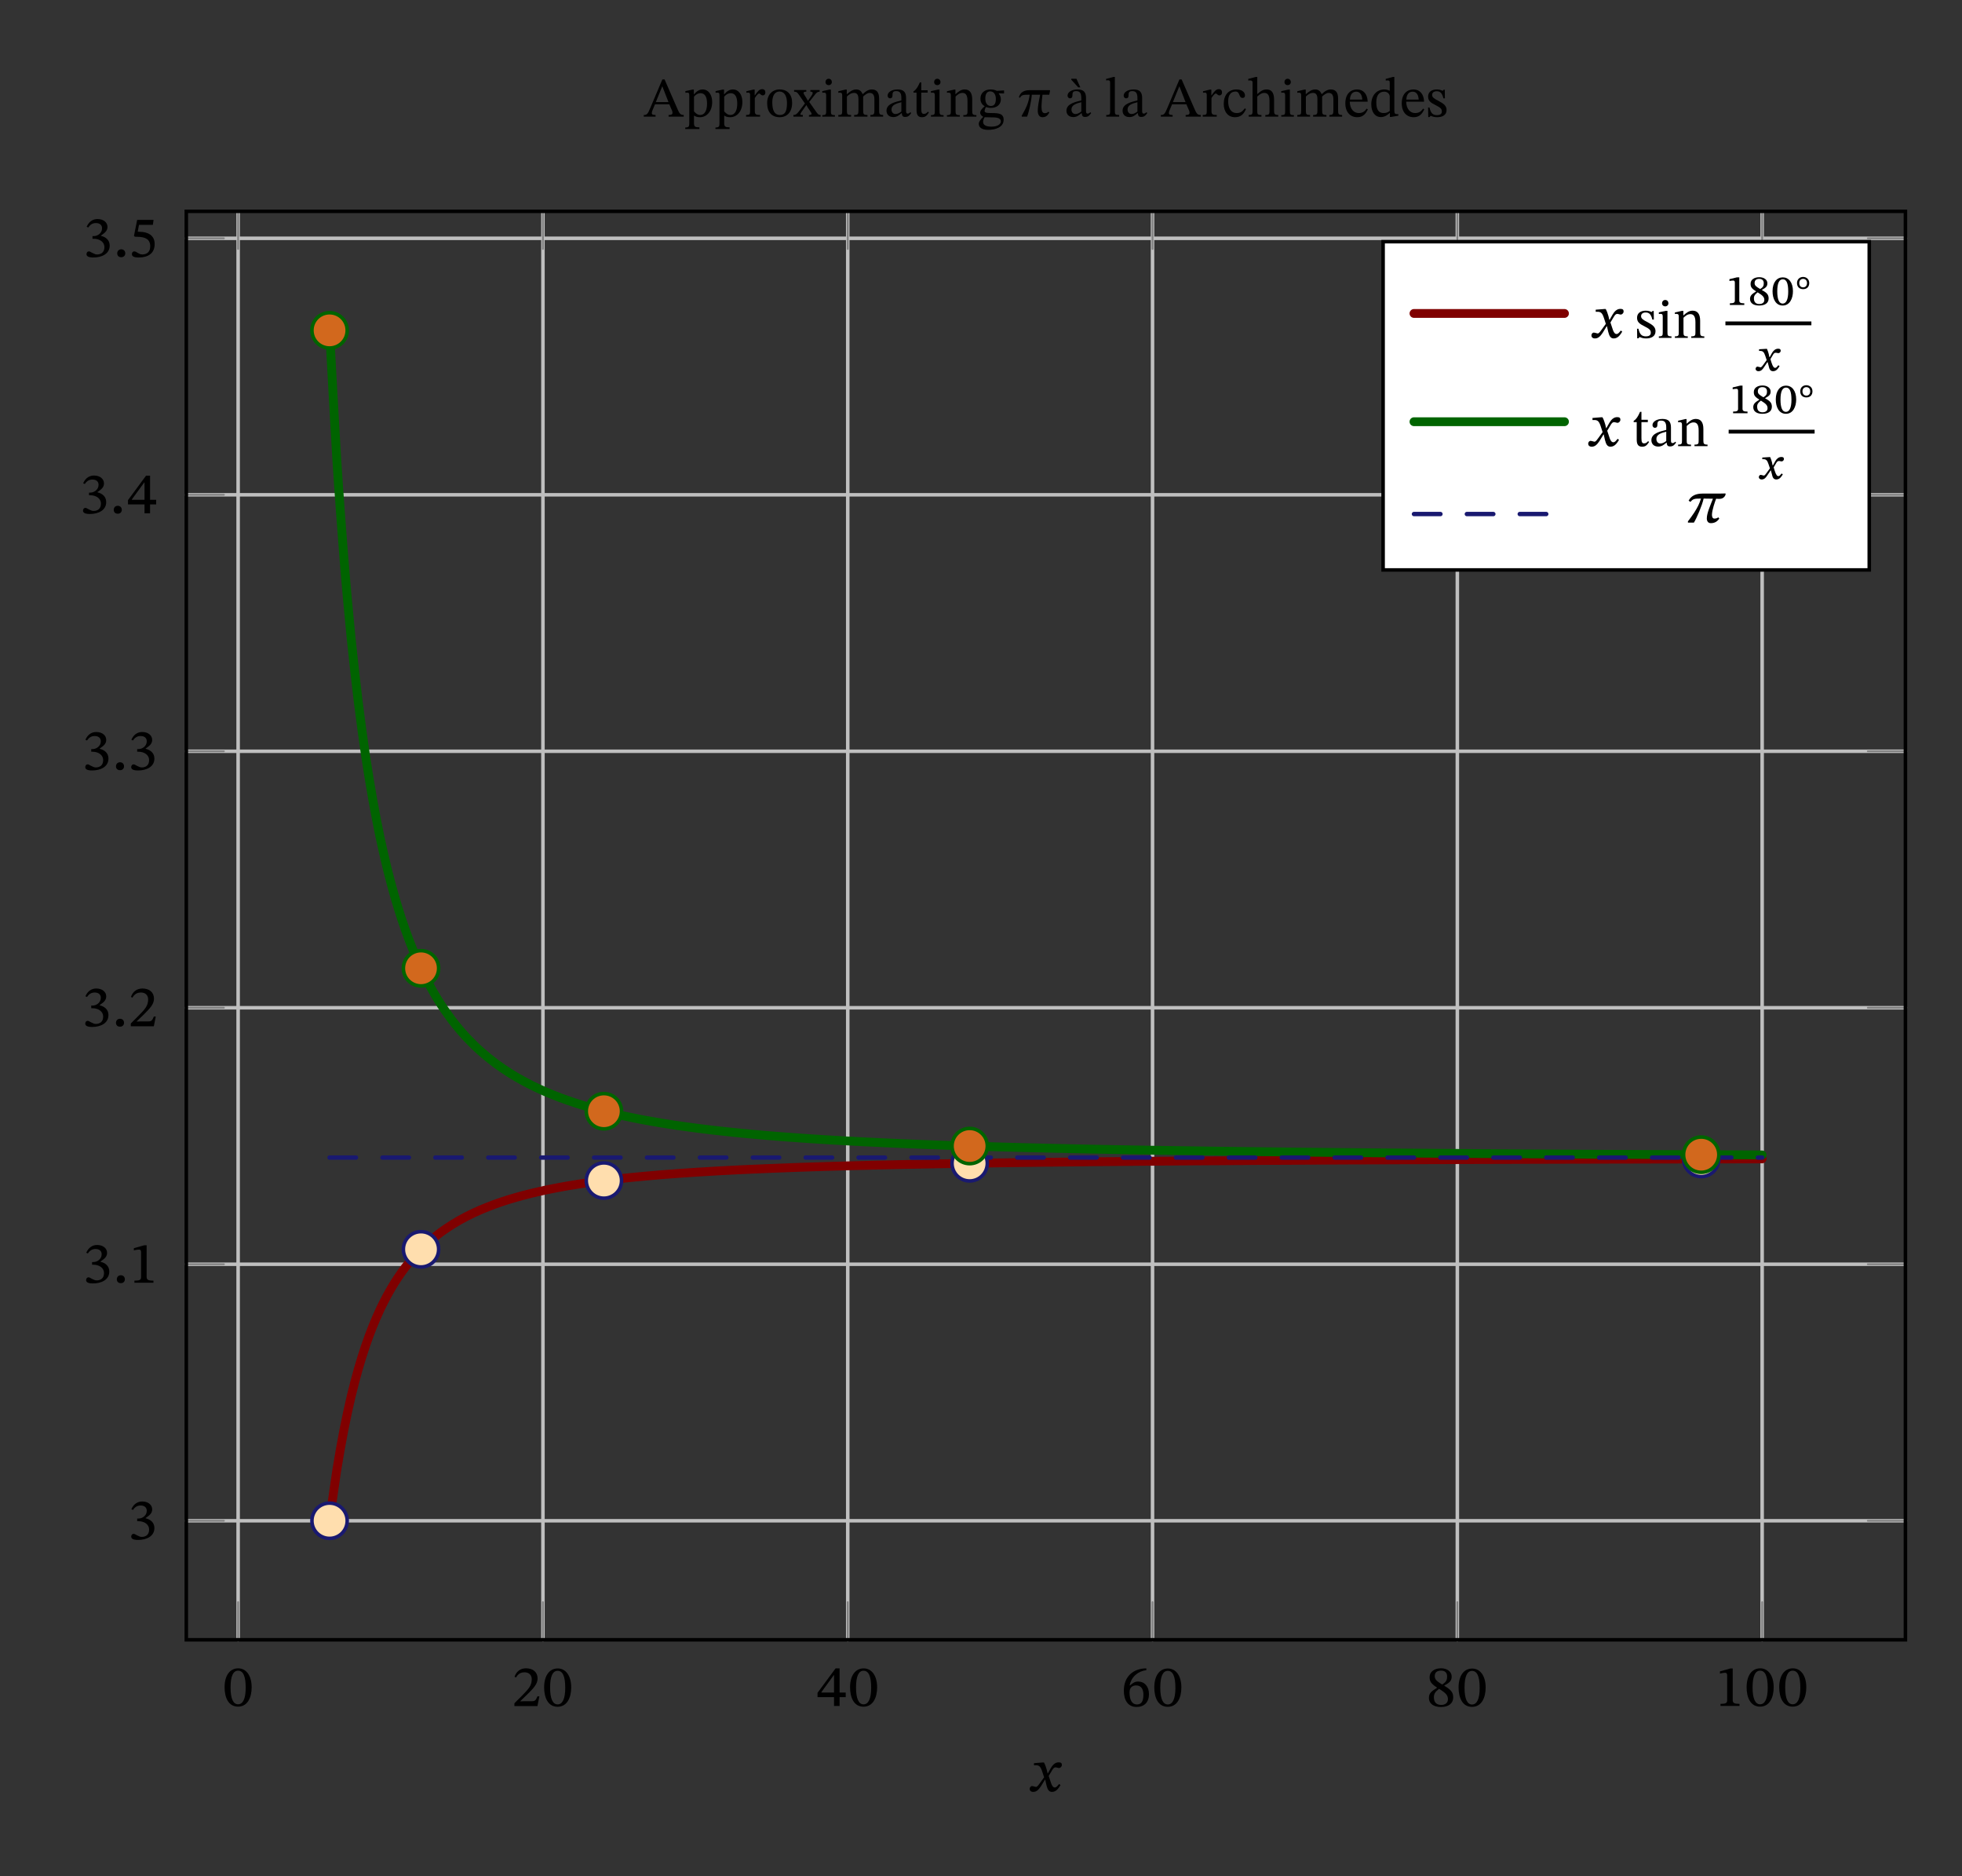 <?xml version="1.0" encoding="UTF-8"?>
<svg xmlns="http://www.w3.org/2000/svg" xmlns:xlink="http://www.w3.org/1999/xlink" width="220.831" height="211.155" viewBox="0 0 220.831 211.155">
<rect x="0" y="0" width="220.831" height="211.155" fill="#333333" stroke="none"/>
<defs>
<g>
<g id="glyph-0-0">
<path d="M 3.359 -2.094 C 3.359 -3.453 2.719 -4.234 1.844 -4.234 C 0.906 -4.234 0.312 -3.422 0.312 -2.109 C 0.312 -0.938 0.75 0.078 1.828 0.078 C 2.906 0.078 3.359 -0.969 3.359 -2.094 Z M 2.688 -2.047 C 2.688 -0.812 2.375 -0.188 1.828 -0.188 C 1.297 -0.188 0.984 -0.797 0.984 -2.078 C 0.984 -3.359 1.281 -3.969 1.828 -3.969 C 2.391 -3.969 2.688 -3.375 2.688 -2.047 Z M 2.688 -2.047 "/>
</g>
<g id="glyph-0-1">
<path d="M 3.094 -1.094 L 2.875 -1.094 C 2.703 -0.688 2.625 -0.547 2.266 -0.547 L 1.453 -0.547 L 0.953 -0.531 L 0.953 -0.562 L 1.75 -1.328 C 2.453 -2.031 2.891 -2.484 2.891 -3.109 C 2.891 -3.828 2.359 -4.25 1.594 -4.25 C 0.953 -4.25 0.5 -3.891 0.297 -3.297 L 0.469 -3.219 C 0.703 -3.625 0.984 -3.797 1.438 -3.797 C 1.938 -3.797 2.234 -3.469 2.234 -3.031 C 2.234 -2.312 1.891 -1.938 1.188 -1.219 L 0.281 -0.312 L 0.281 0 L 2.875 0 Z M 3.094 -1.094 "/>
</g>
<g id="glyph-0-2">
<path d="M 3.391 -1 L 3.391 -1.516 L 2.703 -1.516 L 2.703 -4.234 L 2.25 -4.234 L 0.219 -1.484 L 0.219 -1 L 2.078 -1 L 2.078 0 L 2.703 0 L 2.703 -1 Z M 2.078 -1.516 L 0.656 -1.516 L 0.656 -1.562 L 2.047 -3.469 L 2.078 -3.469 Z M 2.078 -1.516 "/>
</g>
<g id="glyph-0-3">
<path d="M 2.859 -4.25 C 1.406 -4.234 0.328 -3.359 0.328 -1.734 C 0.328 -0.672 0.781 0.094 1.766 0.094 C 2.625 0.094 3.156 -0.438 3.156 -1.344 C 3.156 -2.234 2.641 -2.766 1.938 -2.766 C 1.562 -2.766 1.312 -2.594 1.031 -2.328 L 0.984 -2.344 C 1.172 -3.312 1.938 -3.938 2.859 -4.047 Z M 2.531 -1.297 C 2.531 -0.484 2.266 -0.188 1.797 -0.188 C 1.234 -0.188 0.969 -0.719 0.969 -1.547 C 0.969 -2.125 1.312 -2.328 1.719 -2.328 C 2.266 -2.328 2.531 -1.922 2.531 -1.297 Z M 2.531 -1.297 "/>
</g>
<g id="glyph-0-4">
<path d="M 3.031 -1 C 3.031 -1.531 2.797 -1.844 2.031 -2.297 L 2.031 -2.328 C 2.641 -2.656 2.859 -2.859 2.859 -3.344 C 2.859 -3.875 2.344 -4.266 1.672 -4.266 C 0.938 -4.266 0.375 -3.891 0.375 -3.281 C 0.375 -2.812 0.516 -2.547 1.203 -2.094 L 1.203 -2.062 C 0.625 -1.703 0.297 -1.484 0.297 -0.938 C 0.297 -0.25 0.875 0.094 1.656 0.094 C 2.469 0.094 3.031 -0.281 3.031 -1 Z M 1.438 -1.953 C 2.234 -1.469 2.438 -1.203 2.438 -0.781 C 2.438 -0.344 2.094 -0.141 1.688 -0.141 C 1.188 -0.141 0.859 -0.391 0.859 -1 C 0.859 -1.438 1.047 -1.641 1.438 -1.953 Z M 2.344 -3.359 C 2.344 -2.938 2.234 -2.703 1.781 -2.438 C 1.188 -2.812 0.953 -3 0.953 -3.375 C 0.953 -3.797 1.203 -4 1.672 -4 C 2.078 -4 2.344 -3.797 2.344 -3.359 Z M 2.344 -3.359 "/>
</g>
<g id="glyph-0-5">
<path d="M 2.734 0 L 2.734 -0.234 C 2.156 -0.234 1.969 -0.328 1.969 -0.656 L 1.969 -4.219 L 1.703 -4.219 L 0.531 -3.891 L 0.531 -3.641 C 0.703 -3.688 0.969 -3.734 1.109 -3.734 C 1.281 -3.734 1.344 -3.641 1.344 -3.406 L 1.344 -0.656 C 1.344 -0.328 1.203 -0.234 0.594 -0.234 L 0.594 0 Z M 2.734 0 "/>
</g>
<g id="glyph-0-6">
<path d="M 0.531 -3.297 C 0.734 -3.625 1.016 -3.797 1.391 -3.797 C 1.797 -3.797 2.078 -3.594 2.078 -3.203 C 2.078 -2.672 1.594 -2.328 1.141 -2.328 L 1 -2.328 L 1 -2.031 L 1.141 -2.031 C 1.797 -2.031 2.344 -1.672 2.344 -1.094 C 2.344 -0.438 1.891 -0.266 1.531 -0.266 C 1.344 -0.266 1.281 -0.297 0.984 -0.438 C 0.75 -0.562 0.703 -0.609 0.609 -0.609 C 0.406 -0.609 0.328 -0.438 0.328 -0.297 C 0.328 -0.109 0.469 0.078 1.094 0.078 C 2.047 0.078 2.938 -0.328 2.938 -1.266 C 2.938 -1.891 2.484 -2.234 1.953 -2.359 L 1.953 -2.391 C 2.359 -2.672 2.688 -2.906 2.688 -3.359 C 2.688 -3.875 2.234 -4.25 1.562 -4.25 C 1.031 -4.25 0.594 -3.953 0.344 -3.375 Z M 0.531 -3.297 "/>
</g>
<g id="glyph-0-7">
<path d="M 1.375 -0.391 C 1.375 -0.625 1.219 -0.844 0.922 -0.844 C 0.641 -0.844 0.469 -0.641 0.469 -0.391 C 0.469 -0.141 0.625 0.047 0.922 0.047 C 1.219 0.047 1.375 -0.156 1.375 -0.391 Z M 1.375 -0.391 "/>
</g>
<g id="glyph-0-8">
<path d="M 2.625 -3.594 L 2.703 -4.156 L 0.859 -4.156 L 0.5 -2.359 L 0.594 -2.266 C 0.672 -2.25 0.719 -2.25 0.906 -2.25 C 1.797 -2.234 2.328 -1.969 2.328 -1.172 C 2.328 -0.516 1.906 -0.266 1.438 -0.266 C 1.031 -0.266 0.797 -0.609 0.531 -0.609 C 0.359 -0.609 0.266 -0.469 0.266 -0.297 C 0.266 -0.047 0.5 0.078 1.031 0.078 C 2.094 0.078 2.828 -0.391 2.828 -1.438 C 2.828 -2.484 1.969 -2.797 1.203 -2.812 L 0.922 -2.828 L 1.062 -3.594 Z M 2.625 -3.594 "/>
</g>
<g id="glyph-0-9">
<path d="M 2.234 -2.031 L 2.203 -2.031 L 2.109 -2.438 C 2.047 -2.672 1.922 -3.031 1.797 -3.25 L 1.641 -3.25 L 0.672 -3.172 L 0.672 -2.938 C 0.672 -2.938 0.75 -2.938 0.844 -2.938 C 1.266 -2.953 1.422 -2.781 1.609 -2.203 L 1.812 -1.578 L 1.312 -0.891 C 1.047 -0.5 0.938 -0.5 0.906 -0.5 C 0.812 -0.5 0.594 -0.594 0.453 -0.594 C 0.297 -0.594 0.188 -0.422 0.188 -0.281 C 0.188 -0.109 0.297 0.062 0.594 0.062 C 1 0.062 1.234 -0.25 1.469 -0.594 L 1.906 -1.312 L 1.938 -1.312 L 2.078 -0.688 C 2.203 -0.203 2.344 0.062 2.703 0.062 C 3.203 0.062 3.469 -0.406 3.656 -0.703 L 3.5 -0.828 C 3.297 -0.578 3.188 -0.438 3.016 -0.438 C 2.812 -0.438 2.672 -0.625 2.484 -1.266 L 2.328 -1.734 L 2.75 -2.438 C 2.859 -2.594 2.938 -2.703 3.125 -2.703 C 3.203 -2.703 3.391 -2.625 3.484 -2.625 C 3.656 -2.625 3.812 -2.797 3.812 -2.969 C 3.812 -3.156 3.734 -3.266 3.453 -3.266 C 3.031 -3.266 2.766 -2.953 2.562 -2.609 Z M 2.234 -2.031 "/>
</g>
<g id="glyph-0-10">
<path d="M 4.5 -3.281 C 4.109 -3.266 3.672 -3.266 3.266 -3.266 C 2.812 -3.266 2.375 -3.266 1.922 -3.266 C 1.203 -3.266 0.656 -3.062 0.344 -2.469 L 0.547 -2.328 C 0.844 -2.688 1.016 -2.703 1.734 -2.703 C 1.547 -2.094 1.359 -1.734 0.984 -1.141 C 0.656 -0.641 0.578 -0.562 0.266 -0.141 L 0.266 0 L 0.938 0 C 1.25 -0.5 1.875 -1.953 2.031 -2.703 C 2.375 -2.703 2.734 -2.688 3.078 -2.688 C 2.781 -1.906 2.391 -1.078 2.391 -0.469 C 2.391 -0.188 2.516 0.062 2.844 0.062 C 3.297 0.062 3.578 -0.141 3.797 -0.453 L 3.688 -0.594 C 3.562 -0.516 3.469 -0.453 3.234 -0.453 C 3.016 -0.453 2.969 -0.703 2.969 -0.875 C 2.969 -1.391 3.312 -2.359 3.438 -2.688 C 3.594 -2.672 3.719 -2.672 3.828 -2.672 C 4.328 -2.672 4.484 -3.078 4.5 -3.156 Z M 4.5 -3.281 "/>
</g>
<g id="glyph-1-0">
<path d="M 1.344 0 L 1.344 -0.188 C 1.047 -0.188 0.922 -0.234 0.922 -0.406 C 0.922 -0.516 0.953 -0.609 1 -0.719 L 1.281 -1.391 L 2.891 -1.391 L 3.141 -0.812 C 3.234 -0.625 3.25 -0.516 3.25 -0.422 C 3.25 -0.203 3 -0.188 2.812 -0.188 L 2.812 0 L 4.516 0 L 4.516 -0.188 C 4.172 -0.188 4.047 -0.328 3.859 -0.75 L 2.359 -4.188 L 2.109 -4.188 L 0.766 -1.016 C 0.469 -0.297 0.375 -0.188 0.016 -0.188 L 0.016 0 Z M 1.375 -1.641 L 2.094 -3.406 L 2.109 -3.406 L 2.797 -1.641 Z M 1.375 -1.641 "/>
</g>
<g id="glyph-1-1">
<path d="M 1.734 1.391 L 1.734 1.203 C 1.25 1.203 1.125 1.125 1.125 0.719 L 1.125 -0.109 L 1.156 -0.109 C 1.328 0.016 1.547 0.062 1.797 0.062 C 2.547 0.062 3.172 -0.578 3.172 -1.656 C 3.172 -2.484 2.734 -3.062 2.109 -3.062 C 1.734 -3.062 1.438 -2.875 1.125 -2.516 L 1.109 -2.516 L 1.109 -3.047 L 0.953 -3.047 L 0.156 -2.875 L 0.156 -2.688 C 0.156 -2.688 0.281 -2.703 0.359 -2.703 C 0.562 -2.703 0.594 -2.625 0.594 -2.375 L 0.594 0.75 C 0.594 1.109 0.531 1.219 0.141 1.219 L 0.141 1.391 Z M 1.828 -0.188 C 1.469 -0.188 1.25 -0.469 1.125 -0.594 L 1.125 -2.25 C 1.25 -2.406 1.516 -2.641 1.859 -2.641 C 2.328 -2.641 2.594 -2.266 2.594 -1.469 C 2.594 -0.594 2.266 -0.188 1.828 -0.188 Z M 1.828 -0.188 "/>
</g>
<g id="glyph-1-2">
<path d="M 1.766 0 L 1.766 -0.188 C 1.297 -0.188 1.172 -0.25 1.172 -0.641 L 1.172 -2.094 C 1.328 -2.344 1.531 -2.609 1.672 -2.609 C 1.75 -2.609 1.875 -2.391 2.078 -2.391 C 2.219 -2.391 2.359 -2.5 2.359 -2.734 C 2.359 -2.953 2.234 -3.094 2 -3.094 C 1.688 -3.094 1.5 -2.859 1.172 -2.391 L 1.156 -2.391 L 1.156 -3.047 L 1 -3.047 L 0.219 -2.859 L 0.219 -2.688 C 0.219 -2.688 0.297 -2.703 0.422 -2.703 C 0.641 -2.703 0.641 -2.578 0.641 -2.359 L 0.641 -0.609 C 0.641 -0.266 0.594 -0.188 0.188 -0.188 L 0.188 0 Z M 1.766 0 "/>
</g>
<g id="glyph-1-3">
<path d="M 1.625 0.062 C 2.453 0.062 3.031 -0.5 3.031 -1.562 C 3.031 -2.5 2.5 -3.062 1.625 -3.062 C 0.781 -3.062 0.219 -2.453 0.219 -1.531 C 0.219 -0.5 0.75 0.062 1.625 0.062 Z M 1.656 -0.188 C 1.109 -0.188 0.797 -0.609 0.797 -1.609 C 0.797 -2.422 1.125 -2.828 1.609 -2.828 C 2.172 -2.828 2.453 -2.297 2.453 -1.531 C 2.453 -0.5 2.172 -0.188 1.656 -0.188 Z M 1.656 -0.188 "/>
</g>
<g id="glyph-1-4">
<path d="M 3.047 0 L 3.047 -0.188 C 2.812 -0.188 2.719 -0.297 2.547 -0.547 L 1.766 -1.656 L 2.438 -2.516 C 2.578 -2.703 2.734 -2.812 2.938 -2.812 L 2.938 -3 L 1.891 -3 L 1.891 -2.812 C 2.094 -2.812 2.156 -2.766 2.156 -2.672 C 2.156 -2.562 2.094 -2.469 1.938 -2.234 L 1.625 -1.797 L 1.609 -1.797 L 1.453 -2.078 C 1.234 -2.438 1.125 -2.562 1.125 -2.672 C 1.125 -2.766 1.234 -2.812 1.438 -2.812 L 1.438 -3 L 0.062 -3 L 0.062 -2.812 C 0.328 -2.812 0.406 -2.75 0.625 -2.438 L 1.281 -1.484 L 0.531 -0.5 C 0.312 -0.25 0.203 -0.188 -0.016 -0.188 L -0.016 0 L 1.047 0 L 1.047 -0.188 C 0.828 -0.188 0.766 -0.203 0.766 -0.281 C 0.766 -0.328 0.844 -0.438 0.906 -0.547 L 1.438 -1.297 L 1.453 -1.297 L 1.578 -1.062 L 1.984 -0.453 C 2.016 -0.406 2.031 -0.359 2.031 -0.328 C 2.031 -0.219 1.953 -0.188 1.734 -0.188 L 1.734 0 Z M 3.047 0 "/>
</g>
<g id="glyph-1-5">
<path d="M 1.625 0 L 1.625 -0.172 C 1.203 -0.172 1.172 -0.266 1.172 -0.641 L 1.172 -3.047 L 1 -3.047 L 0.203 -2.875 L 0.203 -2.688 C 0.203 -2.688 0.281 -2.703 0.359 -2.703 C 0.547 -2.703 0.641 -2.672 0.641 -2.406 L 0.641 -0.641 C 0.641 -0.281 0.625 -0.172 0.203 -0.172 L 0.203 0 Z M 0.922 -3.547 C 1.141 -3.547 1.281 -3.703 1.281 -3.906 C 1.281 -4.094 1.141 -4.266 0.922 -4.266 C 0.703 -4.266 0.562 -4.094 0.562 -3.906 C 0.562 -3.703 0.703 -3.547 0.922 -3.547 Z M 0.922 -3.547 "/>
</g>
<g id="glyph-1-6">
<path d="M 3.484 0 L 3.484 -0.188 C 3.031 -0.188 3 -0.297 3 -0.734 L 3 -2.266 C 3.203 -2.453 3.469 -2.672 3.719 -2.672 C 4.016 -2.672 4.266 -2.531 4.266 -1.953 L 4.266 -0.734 C 4.266 -0.344 4.25 -0.188 3.812 -0.188 L 3.812 0 L 5.25 0 L 5.25 -0.188 C 4.812 -0.188 4.797 -0.328 4.797 -0.734 L 4.797 -2.031 C 4.797 -2.797 4.469 -3.062 3.969 -3.062 C 3.641 -3.062 3.312 -2.891 2.969 -2.547 L 2.938 -2.547 C 2.812 -2.844 2.594 -3.062 2.234 -3.062 C 1.812 -3.062 1.516 -2.828 1.172 -2.531 L 1.156 -2.531 L 1.156 -3.047 L 1 -3.047 L 0.203 -2.859 L 0.203 -2.688 C 0.203 -2.688 0.281 -2.703 0.375 -2.703 C 0.562 -2.703 0.641 -2.641 0.641 -2.406 L 0.641 -0.641 C 0.641 -0.266 0.594 -0.188 0.203 -0.188 L 0.203 0 L 1.641 0 L 1.641 -0.188 C 1.25 -0.188 1.172 -0.266 1.172 -0.609 L 1.172 -2.266 C 1.344 -2.438 1.625 -2.672 1.969 -2.672 C 2.25 -2.672 2.469 -2.531 2.469 -1.984 L 2.469 -0.734 C 2.469 -0.297 2.438 -0.188 1.984 -0.188 L 1.984 0 Z M 3.484 0 "/>
</g>
<g id="glyph-1-7">
<path d="M 1 0.047 C 1.406 0.047 1.625 -0.141 1.922 -0.391 L 1.953 -0.391 C 1.984 -0.109 2.047 0.031 2.328 0.031 C 2.656 0.031 2.797 -0.094 3.016 -0.406 L 2.922 -0.5 C 2.828 -0.406 2.734 -0.344 2.625 -0.344 C 2.484 -0.344 2.438 -0.406 2.438 -0.656 L 2.438 -2.094 C 2.438 -2.75 2.172 -3.062 1.484 -3.062 C 0.797 -3.062 0.359 -2.734 0.359 -2.375 C 0.359 -2.172 0.5 -2.062 0.625 -2.062 C 0.812 -2.062 0.906 -2.172 0.906 -2.359 C 0.906 -2.734 0.969 -2.875 1.328 -2.875 C 1.719 -2.875 1.906 -2.672 1.906 -2.109 L 1.906 -1.828 C 1.359 -1.672 0.234 -1.5 0.234 -0.672 C 0.234 -0.266 0.5 0.047 1 0.047 Z M 1.906 -0.578 C 1.688 -0.406 1.469 -0.297 1.25 -0.297 C 0.984 -0.297 0.797 -0.5 0.797 -0.812 C 0.797 -1.312 1.328 -1.484 1.906 -1.625 Z M 1.906 -0.578 "/>
</g>
<g id="glyph-1-8">
<path d="M 1.859 -0.562 C 1.703 -0.391 1.609 -0.312 1.406 -0.312 C 1.172 -0.312 1.109 -0.469 1.109 -0.906 L 1.109 -2.703 L 1.828 -2.703 L 1.828 -2.969 L 1.109 -2.969 L 1.109 -3.859 L 0.953 -3.859 C 0.719 -3.328 0.531 -3.031 0.234 -2.844 L 0.234 -2.703 L 0.578 -2.703 L 0.578 -0.734 C 0.578 -0.172 0.766 0.062 1.188 0.062 C 1.594 0.062 1.734 -0.125 1.969 -0.469 Z M 1.859 -0.562 "/>
</g>
<g id="glyph-1-9">
<path d="M 3.516 0 L 3.516 -0.172 C 3.094 -0.172 3.047 -0.281 3.047 -0.641 L 3.047 -1.938 C 3.047 -2.672 2.766 -3.062 2.203 -3.062 C 1.797 -3.062 1.516 -2.844 1.172 -2.531 L 1.156 -2.531 L 1.156 -3.047 L 1.016 -3.047 L 0.203 -2.859 L 0.203 -2.688 C 0.203 -2.688 0.266 -2.703 0.375 -2.703 C 0.547 -2.703 0.641 -2.641 0.641 -2.422 L 0.641 -0.641 C 0.641 -0.281 0.625 -0.172 0.203 -0.172 L 0.203 0 L 1.656 0 L 1.656 -0.172 C 1.203 -0.172 1.172 -0.281 1.172 -0.641 L 1.172 -2.266 C 1.359 -2.438 1.594 -2.672 1.938 -2.672 C 2.219 -2.672 2.516 -2.547 2.516 -1.781 L 2.516 -0.641 C 2.516 -0.281 2.5 -0.172 2.047 -0.172 L 2.047 0 Z M 3.516 0 "/>
</g>
<g id="glyph-1-10">
<path d="M 1.203 1.484 C 2 1.484 2.938 1.203 2.938 0.344 C 2.938 -0.375 2.328 -0.406 1.531 -0.406 C 0.953 -0.406 0.797 -0.469 0.797 -0.656 C 0.797 -0.766 0.891 -1 0.953 -1.078 C 1.125 -1.031 1.297 -0.984 1.5 -0.984 C 2.172 -0.984 2.625 -1.359 2.625 -1.953 C 2.625 -2.266 2.484 -2.469 2.391 -2.594 L 2.391 -2.625 L 2.984 -2.609 L 2.984 -2.953 L 2.172 -2.906 C 1.969 -3.016 1.734 -3.062 1.469 -3.062 C 0.797 -3.062 0.328 -2.672 0.328 -2.031 C 0.328 -1.625 0.5 -1.344 0.812 -1.172 C 0.516 -0.938 0.297 -0.672 0.297 -0.438 C 0.297 -0.25 0.469 -0.062 0.641 0.016 L 0.641 0.031 C 0.297 0.359 0.141 0.578 0.141 0.797 C 0.141 1.141 0.375 1.484 1.203 1.484 Z M 0.797 0.062 C 0.891 0.062 1.016 0.062 1.516 0.078 C 1.531 0.078 1.562 0.078 1.578 0.078 C 2 0.078 2.625 0.094 2.625 0.531 C 2.625 0.797 2.328 1.125 1.578 1.125 C 0.938 1.125 0.625 0.938 0.625 0.578 C 0.625 0.438 0.672 0.297 0.797 0.062 Z M 1.5 -1.203 C 1.094 -1.203 0.875 -1.516 0.875 -2.062 C 0.875 -2.594 1.094 -2.844 1.422 -2.844 C 1.828 -2.844 2.062 -2.5 2.062 -1.984 C 2.062 -1.391 1.828 -1.203 1.5 -1.203 Z M 1.5 -1.203 "/>
</g>
<g id="glyph-1-11">
<path d="M 2.766 0.062 C 3.156 0.062 3.359 -0.141 3.531 -0.469 L 3.438 -0.562 C 3.344 -0.469 3.25 -0.391 3.016 -0.391 C 2.75 -0.391 2.656 -0.656 2.656 -1.109 C 2.656 -1.562 2.734 -2.234 2.766 -2.469 L 3.531 -2.469 L 3.609 -2.875 L 3.609 -2.984 L 1.359 -2.984 C 0.703 -2.984 0.281 -2.766 0.109 -2.188 L 0.234 -2.125 C 0.438 -2.469 0.578 -2.469 1.328 -2.469 C 1.203 -1.578 0.969 -1.047 0.422 -0.094 L 0.438 0 L 1.031 0 C 1.219 -0.438 1.531 -1.812 1.562 -2.469 L 2.5 -2.469 C 2.391 -1.891 2.234 -1.188 2.234 -0.672 C 2.234 -0.266 2.391 0.062 2.766 0.062 Z M 2.766 0.062 "/>
</g>
<g id="glyph-1-12">
<path d="M 1 0.047 C 1.406 0.047 1.625 -0.141 1.922 -0.391 L 1.953 -0.391 C 1.984 -0.109 2.047 0.031 2.328 0.031 C 2.656 0.031 2.797 -0.094 3.016 -0.406 L 2.922 -0.5 C 2.828 -0.406 2.734 -0.344 2.625 -0.344 C 2.484 -0.344 2.438 -0.406 2.438 -0.656 L 2.438 -2.094 C 2.438 -2.75 2.172 -3.062 1.484 -3.062 C 0.797 -3.062 0.359 -2.734 0.359 -2.375 C 0.359 -2.172 0.5 -2.062 0.625 -2.062 C 0.812 -2.062 0.906 -2.172 0.906 -2.359 C 0.906 -2.734 0.969 -2.875 1.328 -2.875 C 1.719 -2.875 1.906 -2.672 1.906 -2.109 L 1.906 -1.828 C 1.359 -1.672 0.234 -1.5 0.234 -0.672 C 0.234 -0.266 0.5 0.047 1 0.047 Z M 1.906 -0.578 C 1.688 -0.406 1.469 -0.297 1.25 -0.297 C 0.984 -0.297 0.797 -0.5 0.797 -0.812 C 0.797 -1.312 1.328 -1.484 1.906 -1.625 Z M 1.797 -3.297 L 1.359 -4.266 L 0.781 -4.266 L 0.781 -4.156 L 1.562 -3.297 Z M 1.797 -3.297 "/>
</g>
<g id="glyph-1-13">
<path d="M 1.641 0 L 1.641 -0.188 C 1.188 -0.188 1.156 -0.266 1.156 -0.641 L 1.156 -4.469 L 1 -4.469 L 0.172 -4.25 L 0.172 -4.078 C 0.172 -4.078 0.266 -4.094 0.359 -4.094 C 0.531 -4.094 0.625 -4.078 0.625 -3.812 L 0.625 -0.641 C 0.625 -0.281 0.609 -0.188 0.188 -0.188 L 0.188 0 Z M 1.641 0 "/>
</g>
<g id="glyph-1-14">
<path d="M 2.578 -0.938 C 2.297 -0.562 2.078 -0.406 1.672 -0.406 C 1.016 -0.406 0.703 -0.953 0.703 -1.734 C 0.703 -2.453 1.016 -2.828 1.531 -2.828 C 2.078 -2.828 1.859 -2.109 2.328 -2.109 C 2.516 -2.109 2.594 -2.219 2.594 -2.391 C 2.594 -2.766 2.234 -3.062 1.641 -3.062 C 0.734 -3.062 0.203 -2.422 0.203 -1.438 C 0.203 -0.547 0.688 0.062 1.469 0.062 C 2.156 0.062 2.469 -0.328 2.703 -0.844 Z M 2.578 -0.938 "/>
</g>
<g id="glyph-1-15">
<path d="M 3.516 0 L 3.516 -0.188 C 3.125 -0.188 3.047 -0.297 3.047 -0.641 L 3.047 -1.891 C 3.047 -2.422 2.938 -3.062 2.203 -3.062 C 1.859 -3.062 1.578 -2.922 1.172 -2.547 L 1.156 -2.547 L 1.156 -4.469 L 0.984 -4.469 L 0.141 -4.25 L 0.141 -4.062 C 0.141 -4.062 0.219 -4.078 0.328 -4.078 C 0.5 -4.078 0.625 -4.047 0.625 -3.828 L 0.625 -0.594 C 0.625 -0.234 0.516 -0.188 0.188 -0.188 L 0.188 0 L 1.625 0 L 1.625 -0.188 C 1.188 -0.188 1.156 -0.281 1.156 -0.609 L 1.156 -2.266 C 1.469 -2.562 1.703 -2.672 1.938 -2.672 C 2.453 -2.672 2.531 -2.234 2.531 -1.703 L 2.531 -0.609 C 2.531 -0.312 2.5 -0.188 2.062 -0.188 L 2.062 0 Z M 3.516 0 "/>
</g>
<g id="glyph-1-16">
<path d="M 1.562 0.062 C 2.219 0.062 2.516 -0.328 2.75 -0.812 L 2.625 -0.906 C 2.422 -0.641 2.234 -0.406 1.719 -0.406 C 1.203 -0.406 0.734 -0.828 0.719 -1.688 L 2.734 -1.688 C 2.703 -2.562 2.234 -3.062 1.547 -3.062 C 0.812 -3.062 0.219 -2.562 0.219 -1.5 C 0.219 -0.484 0.797 0.062 1.562 0.062 Z M 0.734 -1.922 C 0.766 -2.5 1.016 -2.812 1.453 -2.812 C 1.906 -2.812 2.109 -2.391 2.125 -1.922 Z M 0.734 -1.922 "/>
</g>
<g id="glyph-1-17">
<path d="M 1.297 0.047 C 1.703 0.047 2.031 -0.188 2.266 -0.406 L 2.297 -0.406 L 2.297 0.031 L 2.438 0.031 L 3.25 -0.109 L 3.25 -0.281 L 3.125 -0.281 C 2.891 -0.281 2.797 -0.344 2.797 -0.672 L 2.797 -4.469 L 2.625 -4.469 L 1.828 -4.25 L 1.828 -4.062 C 1.828 -4.062 1.938 -4.078 2 -4.078 C 2.25 -4.078 2.281 -4.031 2.281 -3.75 L 2.281 -2.922 L 2.25 -2.922 C 2.062 -3.016 1.859 -3.062 1.672 -3.062 C 0.859 -3.062 0.203 -2.438 0.203 -1.391 C 0.203 -0.578 0.578 0.047 1.297 0.047 Z M 1.594 -0.406 C 1.047 -0.406 0.766 -0.766 0.766 -1.625 C 0.766 -2.438 1.125 -2.812 1.656 -2.812 C 2.047 -2.812 2.234 -2.562 2.281 -2.312 L 2.281 -0.641 C 2.062 -0.484 1.891 -0.406 1.594 -0.406 Z M 1.594 -0.406 "/>
</g>
<g id="glyph-1-18">
<path d="M 0.266 0.047 L 0.406 0.047 L 0.531 -0.094 L 0.547 -0.094 C 0.703 -0.031 0.906 0.062 1.266 0.062 C 1.828 0.062 2.328 -0.156 2.328 -0.75 C 2.328 -1.219 2.016 -1.453 1.438 -1.766 C 0.906 -2.031 0.703 -2.188 0.703 -2.438 C 0.703 -2.719 0.922 -2.859 1.219 -2.859 C 1.594 -2.859 1.828 -2.672 1.969 -2.062 L 2.141 -2.062 L 2.125 -3.031 L 2 -3.031 L 1.891 -2.906 C 1.734 -2.984 1.531 -3.062 1.219 -3.062 C 0.672 -3.062 0.25 -2.797 0.25 -2.266 C 0.25 -1.797 0.516 -1.578 1.094 -1.297 C 1.672 -1 1.797 -0.875 1.797 -0.578 C 1.797 -0.281 1.562 -0.172 1.25 -0.172 C 0.781 -0.172 0.547 -0.391 0.406 -1.031 L 0.25 -1.031 Z M 0.266 0.047 "/>
</g>
<g id="glyph-2-0">
<path d="M 0.266 0.047 L 0.406 0.047 L 0.531 -0.094 L 0.547 -0.094 C 0.703 -0.031 0.906 0.062 1.266 0.062 C 1.828 0.062 2.328 -0.156 2.328 -0.75 C 2.328 -1.219 2.016 -1.453 1.438 -1.766 C 0.906 -2.031 0.703 -2.188 0.703 -2.438 C 0.703 -2.719 0.922 -2.859 1.219 -2.859 C 1.594 -2.859 1.828 -2.672 1.969 -2.062 L 2.141 -2.062 L 2.125 -3.031 L 2 -3.031 L 1.891 -2.906 C 1.734 -2.984 1.531 -3.062 1.219 -3.062 C 0.672 -3.062 0.25 -2.797 0.25 -2.266 C 0.25 -1.797 0.516 -1.578 1.094 -1.297 C 1.672 -1 1.797 -0.875 1.797 -0.578 C 1.797 -0.281 1.562 -0.172 1.25 -0.172 C 0.781 -0.172 0.547 -0.391 0.406 -1.031 L 0.25 -1.031 Z M 0.266 0.047 "/>
</g>
<g id="glyph-2-1">
<path d="M 1.625 0 L 1.625 -0.172 C 1.203 -0.172 1.172 -0.266 1.172 -0.641 L 1.172 -3.047 L 1 -3.047 L 0.203 -2.875 L 0.203 -2.688 C 0.203 -2.688 0.281 -2.703 0.359 -2.703 C 0.547 -2.703 0.641 -2.672 0.641 -2.406 L 0.641 -0.641 C 0.641 -0.281 0.625 -0.172 0.203 -0.172 L 0.203 0 Z M 0.922 -3.547 C 1.141 -3.547 1.281 -3.703 1.281 -3.906 C 1.281 -4.094 1.141 -4.266 0.922 -4.266 C 0.703 -4.266 0.562 -4.094 0.562 -3.906 C 0.562 -3.703 0.703 -3.547 0.922 -3.547 Z M 0.922 -3.547 "/>
</g>
<g id="glyph-2-2">
<path d="M 3.516 0 L 3.516 -0.172 C 3.094 -0.172 3.047 -0.281 3.047 -0.641 L 3.047 -1.938 C 3.047 -2.672 2.766 -3.062 2.203 -3.062 C 1.797 -3.062 1.516 -2.844 1.172 -2.531 L 1.156 -2.531 L 1.156 -3.047 L 1.016 -3.047 L 0.203 -2.859 L 0.203 -2.688 C 0.203 -2.688 0.266 -2.703 0.375 -2.703 C 0.547 -2.703 0.641 -2.641 0.641 -2.422 L 0.641 -0.641 C 0.641 -0.281 0.625 -0.172 0.203 -0.172 L 0.203 0 L 1.656 0 L 1.656 -0.172 C 1.203 -0.172 1.172 -0.281 1.172 -0.641 L 1.172 -2.266 C 1.359 -2.438 1.594 -2.672 1.938 -2.672 C 2.219 -2.672 2.516 -2.547 2.516 -1.781 L 2.516 -0.641 C 2.516 -0.281 2.5 -0.172 2.047 -0.172 L 2.047 0 Z M 3.516 0 "/>
</g>
<g id="glyph-2-3">
<path d="M 1.859 -0.562 C 1.703 -0.391 1.609 -0.312 1.406 -0.312 C 1.172 -0.312 1.109 -0.469 1.109 -0.906 L 1.109 -2.703 L 1.828 -2.703 L 1.828 -2.969 L 1.109 -2.969 L 1.109 -3.859 L 0.953 -3.859 C 0.719 -3.328 0.531 -3.031 0.234 -2.844 L 0.234 -2.703 L 0.578 -2.703 L 0.578 -0.734 C 0.578 -0.172 0.766 0.062 1.188 0.062 C 1.594 0.062 1.734 -0.125 1.969 -0.469 Z M 1.859 -0.562 "/>
</g>
<g id="glyph-2-4">
<path d="M 1 0.047 C 1.406 0.047 1.625 -0.141 1.922 -0.391 L 1.953 -0.391 C 1.984 -0.109 2.047 0.031 2.328 0.031 C 2.656 0.031 2.797 -0.094 3.016 -0.406 L 2.922 -0.5 C 2.828 -0.406 2.734 -0.344 2.625 -0.344 C 2.484 -0.344 2.438 -0.406 2.438 -0.656 L 2.438 -2.094 C 2.438 -2.75 2.172 -3.062 1.484 -3.062 C 0.797 -3.062 0.359 -2.734 0.359 -2.375 C 0.359 -2.172 0.5 -2.062 0.625 -2.062 C 0.812 -2.062 0.906 -2.172 0.906 -2.359 C 0.906 -2.734 0.969 -2.875 1.328 -2.875 C 1.719 -2.875 1.906 -2.672 1.906 -2.109 L 1.906 -1.828 C 1.359 -1.672 0.234 -1.5 0.234 -0.672 C 0.234 -0.266 0.5 0.047 1 0.047 Z M 1.906 -0.578 C 1.688 -0.406 1.469 -0.297 1.25 -0.297 C 0.984 -0.297 0.797 -0.5 0.797 -0.812 C 0.797 -1.312 1.328 -1.484 1.906 -1.625 Z M 1.906 -0.578 "/>
</g>
<g id="glyph-3-0">
<path d="M 2.125 0 L 2.125 -0.188 C 1.703 -0.188 1.562 -0.266 1.562 -0.5 L 1.562 -3.109 L 1.297 -3.109 L 0.453 -2.906 L 0.453 -2.703 C 0.547 -2.719 0.781 -2.75 0.875 -2.75 C 1.016 -2.75 1.062 -2.672 1.062 -2.5 L 1.062 -0.5 C 1.062 -0.266 0.938 -0.188 0.5 -0.188 L 0.5 0 Z M 2.125 0 "/>
</g>
<g id="glyph-3-1">
<path d="M 2.328 -0.734 C 2.328 -1.156 2.141 -1.375 1.578 -1.672 L 1.578 -1.703 C 2.031 -1.953 2.188 -2.094 2.188 -2.453 C 2.188 -2.844 1.797 -3.125 1.281 -3.125 C 0.719 -3.125 0.297 -2.859 0.297 -2.391 C 0.297 -2.047 0.391 -1.859 0.906 -1.547 L 0.906 -1.516 C 0.516 -1.266 0.234 -1.094 0.234 -0.688 C 0.234 -0.172 0.672 0.062 1.266 0.062 C 1.875 0.062 2.328 -0.188 2.328 -0.734 Z M 1.094 -1.422 C 1.688 -1.062 1.844 -0.875 1.844 -0.562 C 1.844 -0.266 1.609 -0.109 1.281 -0.109 C 0.922 -0.109 0.672 -0.281 0.672 -0.75 C 0.672 -1.047 0.812 -1.203 1.094 -1.422 Z M 1.781 -2.453 C 1.781 -2.172 1.719 -2 1.375 -1.797 C 0.906 -2.078 0.75 -2.188 0.75 -2.469 C 0.75 -2.766 0.922 -2.938 1.266 -2.938 C 1.578 -2.938 1.781 -2.781 1.781 -2.453 Z M 1.781 -2.453 "/>
</g>
<g id="glyph-3-2">
<path d="M 2.516 -1.547 C 2.516 -2.562 2.016 -3.109 1.375 -3.109 C 0.719 -3.109 0.219 -2.562 0.219 -1.547 C 0.219 -0.672 0.594 0.062 1.359 0.062 C 2.156 0.062 2.516 -0.734 2.516 -1.547 Z M 1.984 -1.516 C 1.984 -0.609 1.75 -0.156 1.359 -0.156 C 0.969 -0.156 0.75 -0.594 0.75 -1.531 C 0.75 -2.469 0.969 -2.891 1.375 -2.891 C 1.781 -2.891 1.984 -2.469 1.984 -1.516 Z M 1.984 -1.516 "/>
</g>
<g id="glyph-3-3">
<path d="M 1.609 -2.469 C 1.609 -2.891 1.297 -3.156 0.922 -3.156 C 0.531 -3.156 0.234 -2.891 0.234 -2.469 C 0.234 -2.031 0.516 -1.781 0.922 -1.781 C 1.328 -1.781 1.609 -2.031 1.609 -2.469 Z M 1.359 -2.469 C 1.359 -2.156 1.172 -1.984 0.922 -1.984 C 0.672 -1.984 0.484 -2.156 0.484 -2.469 C 0.484 -2.766 0.672 -2.938 0.922 -2.938 C 1.172 -2.938 1.359 -2.766 1.359 -2.469 Z M 1.359 -2.469 "/>
</g>
<g id="glyph-3-4">
<path d="M 1.672 -1.547 L 1.625 -1.547 L 1.562 -1.875 C 1.547 -1.969 1.438 -2.281 1.359 -2.469 L 1.234 -2.469 L 0.469 -2.422 L 0.469 -2.234 L 0.562 -2.234 C 0.891 -2.25 1.031 -2.109 1.172 -1.672 L 1.328 -1.203 L 0.953 -0.688 C 0.75 -0.391 0.672 -0.391 0.641 -0.391 C 0.625 -0.391 0.625 -0.391 0.625 -0.391 C 0.578 -0.391 0.375 -0.469 0.281 -0.469 C 0.172 -0.469 0.078 -0.328 0.078 -0.219 C 0.078 -0.094 0.172 0.047 0.406 0.047 C 0.719 0.047 0.891 -0.188 1.062 -0.453 L 1.406 -0.969 L 1.438 -0.969 L 1.547 -0.562 C 1.625 -0.156 1.75 0.047 2.047 0.047 C 2.453 0.047 2.641 -0.312 2.781 -0.531 L 2.641 -0.625 C 2.484 -0.438 2.406 -0.328 2.281 -0.328 C 2.141 -0.328 2.016 -0.453 1.859 -0.953 L 1.75 -1.312 L 2.062 -1.844 C 2.141 -1.969 2.219 -2.031 2.359 -2.031 C 2.422 -2.031 2.594 -1.984 2.641 -1.984 C 2.781 -1.984 2.906 -2.125 2.906 -2.25 C 2.906 -2.406 2.828 -2.484 2.625 -2.484 C 2.297 -2.484 2.078 -2.266 1.922 -2 Z M 1.672 -1.547 "/>
</g>
</g>
<clipPath id="clip-0">
<path clip-rule="nonzero" d="M 23 116 L 213 116 L 213 184.531 L 23 184.531 Z M 23 116 "/>
</clipPath>
<clipPath id="clip-1">
<path clip-rule="nonzero" d="M 23 23.781 L 213 23.781 L 213 145 L 23 145 Z M 23 23.781 "/>
</clipPath>
</defs>
<path fill="none" stroke-width="0.399" stroke-linecap="round" stroke-linejoin="miter" stroke="rgb(75%, 75%, 75%)" stroke-opacity="1" stroke-miterlimit="10" d="M -10.334 -13.45 L -10.334 147.944 M 24.112 -13.45 L 24.112 147.944 M 58.557 -13.45 L 58.557 147.944 M 92.999 -13.45 L 92.999 147.944 M 127.445 -13.45 L 127.445 147.944 M 161.891 -13.45 L 161.891 147.944 " transform="matrix(0.996, 0, 0, -0.996, 37.094, 171.135)"/>
<path fill="none" stroke-width="0.399" stroke-linecap="round" stroke-linejoin="miter" stroke="rgb(75%, 75%, 75%)" stroke-opacity="1" stroke-miterlimit="10" d="M -16.19 -0.002 L 178.081 -0.002 M -16.19 28.981 L 178.081 28.981 M -16.19 57.96 L 178.081 57.96 M -16.19 86.939 L 178.081 86.939 M -16.19 115.917 L 178.081 115.917 M -16.19 144.896 L 178.081 144.896 " transform="matrix(0.996, 0, 0, -0.996, 37.094, 171.135)"/>
<path fill="none" stroke-width="0.199" stroke-linecap="round" stroke-linejoin="miter" stroke="rgb(50%, 50%, 50%)" stroke-opacity="1" stroke-miterlimit="10" d="M -10.334 -13.45 L -10.334 -9.198 M 24.112 -13.45 L 24.112 -9.198 M 58.557 -13.45 L 58.557 -9.198 M 92.999 -13.45 L 92.999 -9.198 M 127.445 -13.45 L 127.445 -9.198 M 161.891 -13.45 L 161.891 -9.198 M -10.334 147.944 L -10.334 143.692 M 24.112 147.944 L 24.112 143.692 M 58.557 147.944 L 58.557 143.692 M 92.999 147.944 L 92.999 143.692 M 127.445 147.944 L 127.445 143.692 M 161.891 147.944 L 161.891 143.692 " transform="matrix(0.996, 0, 0, -0.996, 37.094, 171.135)"/>
<path fill="none" stroke-width="0.199" stroke-linecap="round" stroke-linejoin="miter" stroke="rgb(50%, 50%, 50%)" stroke-opacity="1" stroke-miterlimit="10" d="M -16.19 -0.002 L -11.938 -0.002 M -16.19 28.981 L -11.938 28.981 M -16.19 57.96 L -11.938 57.96 M -16.19 86.939 L -11.938 86.939 M -16.19 115.917 L -11.938 115.917 M -16.19 144.896 L -11.938 144.896 M 178.081 -0.002 L 173.829 -0.002 M 178.081 28.981 L 173.829 28.981 M 178.081 57.96 L 173.829 57.96 M 178.081 86.939 L 173.829 86.939 M 178.081 115.917 L 173.829 115.917 M 178.081 144.896 L 173.829 144.896 " transform="matrix(0.996, 0, 0, -0.996, 37.094, 171.135)"/>
<path fill="none" stroke-width="0.399" stroke-linecap="round" stroke-linejoin="miter" stroke="rgb(0%, 0%, 0%)" stroke-opacity="1" stroke-miterlimit="10" d="M -16.19 -13.45 L -16.19 147.944 L 178.081 147.944 L 178.081 -13.45 Z M -16.19 -13.45 " transform="matrix(0.996, 0, 0, -0.996, 37.094, 171.135)"/>
<g fill="rgb(0%, 0%, 0%)" fill-opacity="1">
<use xlink:href="#glyph-0-0" x="24.966" y="191.978"/>
</g>
<g fill="rgb(0%, 0%, 0%)" fill-opacity="1">
<use xlink:href="#glyph-0-1" x="57.616" y="191.991"/>
<use xlink:href="#glyph-0-0" x="60.932" y="191.991"/>
</g>
<g fill="rgb(0%, 0%, 0%)" fill-opacity="1">
<use xlink:href="#glyph-0-2" x="91.796" y="191.984"/>
<use xlink:href="#glyph-0-0" x="95.366" y="191.984"/>
</g>
<g fill="rgb(0%, 0%, 0%)" fill-opacity="1">
<use xlink:href="#glyph-0-3" x="126.165" y="191.997"/>
<use xlink:href="#glyph-0-0" x="129.609" y="191.997"/>
</g>
<g fill="rgb(0%, 0%, 0%)" fill-opacity="1">
<use xlink:href="#glyph-0-4" x="160.533" y="192.004"/>
<use xlink:href="#glyph-0-0" x="163.856" y="192.004"/>
</g>
<g fill="rgb(0%, 0%, 0%)" fill-opacity="1">
<use xlink:href="#glyph-0-5" x="193.055" y="191.978"/>
<use xlink:href="#glyph-0-0" x="196.276" y="191.978"/>
<use xlink:href="#glyph-0-0" x="199.947" y="191.978"/>
</g>
<g fill="rgb(0%, 0%, 0%)" fill-opacity="1">
<use xlink:href="#glyph-0-6" x="14.441" y="173.218"/>
</g>
<g fill="rgb(0%, 0%, 0%)" fill-opacity="1">
<use xlink:href="#glyph-0-6" x="9.364" y="144.353"/>
<use xlink:href="#glyph-0-7" x="12.68" y="144.353"/>
<use xlink:href="#glyph-0-5" x="14.535" y="144.353"/>
</g>
<g fill="rgb(0%, 0%, 0%)" fill-opacity="1">
<use xlink:href="#glyph-0-6" x="9.269" y="115.49"/>
<use xlink:href="#glyph-0-7" x="12.586" y="115.49"/>
<use xlink:href="#glyph-0-1" x="14.44" y="115.49"/>
</g>
<g fill="rgb(0%, 0%, 0%)" fill-opacity="1">
<use xlink:href="#glyph-0-6" x="9.269" y="86.626"/>
<use xlink:href="#glyph-0-7" x="12.586" y="86.626"/>
<use xlink:href="#glyph-0-6" x="14.44" y="86.626"/>
</g>
<g fill="rgb(0%, 0%, 0%)" fill-opacity="1">
<use xlink:href="#glyph-0-6" x="9.016" y="57.763"/>
<use xlink:href="#glyph-0-7" x="12.333" y="57.763"/>
<use xlink:href="#glyph-0-2" x="14.187" y="57.763"/>
</g>
<g fill="rgb(0%, 0%, 0%)" fill-opacity="1">
<use xlink:href="#glyph-0-6" x="9.409" y="28.899"/>
<use xlink:href="#glyph-0-7" x="12.725" y="28.899"/>
<use xlink:href="#glyph-0-8" x="14.58" y="28.899"/>
</g>
<g clip-path="url(#clip-0)">
<path fill="none" stroke-width="0.996" stroke-linecap="round" stroke-linejoin="miter" stroke="rgb(50%, 0%, 0%)" stroke-opacity="1" stroke-miterlimit="10" d="M -0 -0.002 C -0 -0.002 0.588 4.273 0.812 5.701 C 1.039 7.132 1.4 9.14 1.627 10.297 C 1.851 11.458 2.216 13.101 2.439 14.054 C 2.667 15.007 3.028 16.372 3.255 17.165 C 3.479 17.957 3.843 19.098 4.067 19.765 C 4.294 20.431 4.655 21.4 4.883 21.965 C 5.106 22.53 5.471 23.357 5.694 23.84 C 5.922 24.326 6.283 25.036 6.51 25.451 C 6.734 25.871 7.095 26.487 7.322 26.848 C 7.549 27.212 7.91 27.75 8.134 28.067 C 8.361 28.381 8.722 28.856 8.95 29.134 C 9.173 29.413 9.538 29.828 9.761 30.075 C 9.989 30.318 10.35 30.687 10.577 30.907 C 10.801 31.126 11.165 31.452 11.389 31.648 C 11.616 31.844 11.977 32.138 12.205 32.311 C 12.428 32.487 12.789 32.75 13.017 32.907 C 13.244 33.064 13.605 33.303 13.828 33.444 C 14.056 33.585 14.417 33.801 14.644 33.931 C 14.868 34.056 15.232 34.252 15.456 34.37 C 15.683 34.487 16.044 34.664 16.272 34.77 C 16.495 34.876 16.86 35.037 17.084 35.135 C 17.311 35.233 17.672 35.382 17.899 35.468 C 18.123 35.558 18.484 35.695 18.711 35.778 C 18.939 35.86 19.299 35.982 19.523 36.06 C 19.75 36.135 20.111 36.248 20.339 36.319 C 20.562 36.39 20.927 36.495 21.151 36.558 C 21.378 36.621 21.739 36.723 21.966 36.782 C 22.19 36.841 22.555 36.931 22.778 36.986 C 23.006 37.041 23.366 37.127 23.594 37.178 C 23.817 37.229 24.178 37.307 24.406 37.358 C 24.633 37.405 24.994 37.48 25.218 37.523 C 25.445 37.566 25.806 37.637 26.033 37.68 C 26.257 37.719 26.622 37.786 26.845 37.825 C 27.073 37.86 27.433 37.923 27.661 37.958 C 27.884 37.994 28.249 38.052 28.473 38.088 C 28.7 38.119 29.061 38.174 29.288 38.205 C 29.512 38.237 29.877 38.288 30.1 38.319 C 30.328 38.351 30.689 38.398 30.916 38.425 C 31.14 38.452 31.5 38.496 31.728 38.523 C 31.955 38.551 32.316 38.594 32.54 38.617 C 32.767 38.645 33.128 38.684 33.355 38.707 C 33.579 38.731 33.944 38.77 34.167 38.794 C 34.395 38.813 34.756 38.849 34.983 38.872 C 35.207 38.892 35.571 38.927 35.795 38.947 C 36.022 38.966 36.383 38.998 36.611 39.017 C 36.834 39.037 37.195 39.068 37.422 39.088 C 37.65 39.104 38.011 39.135 38.234 39.151 C 38.462 39.17 38.823 39.198 39.05 39.213 C 39.274 39.229 39.638 39.256 39.862 39.272 C 40.089 39.288 40.45 39.311 40.678 39.327 C 40.901 39.343 41.266 39.366 41.489 39.382 C 41.717 39.394 42.078 39.417 42.305 39.429 C 42.529 39.445 42.89 39.464 43.117 39.48 C 43.344 39.492 43.705 39.511 43.929 39.527 C 44.156 39.539 44.517 39.558 44.745 39.57 C 44.968 39.582 45.333 39.602 45.556 39.613 C 45.784 39.625 46.145 39.641 46.372 39.653 C 46.596 39.664 46.96 39.68 47.184 39.692 C 47.411 39.7 47.772 39.719 48 39.727 C 48.223 39.739 48.588 39.755 48.812 39.762 C 49.039 39.774 49.4 39.79 49.627 39.798 C 49.851 39.806 50.212 39.821 50.439 39.829 C 50.667 39.841 51.027 39.853 51.251 39.86 C 51.478 39.872 51.839 39.884 52.067 39.892 C 52.29 39.9 52.655 39.915 52.879 39.923 C 53.106 39.931 53.467 39.943 53.694 39.951 C 53.918 39.958 54.283 39.97 54.506 39.978 C 54.734 39.986 55.094 39.998 55.322 40.002 C 55.545 40.009 55.906 40.021 56.134 40.029 C 56.361 40.033 56.722 40.045 56.946 40.053 C 57.173 40.06 57.534 40.068 57.761 40.076 C 57.985 40.08 58.35 40.092 58.573 40.1 C 58.801 40.104 59.161 40.115 59.389 40.119 C 59.612 40.127 59.977 40.135 60.201 40.139 C 60.428 40.147 60.789 40.155 61.016 40.162 C 61.24 40.166 61.601 40.174 61.828 40.182 C 62.056 40.186 62.417 40.194 62.64 40.198 C 62.868 40.206 63.228 40.213 63.456 40.217 C 63.679 40.221 64.044 40.229 64.268 40.237 C 64.495 40.241 64.856 40.249 65.083 40.253 C 65.307 40.257 65.672 40.264 65.895 40.268 C 66.123 40.272 66.484 40.28 66.711 40.284 C 66.935 40.288 67.299 40.296 67.523 40.3 C 67.75 40.304 68.111 40.311 68.335 40.315 C 68.562 40.319 68.923 40.327 69.15 40.331 C 69.374 40.335 69.739 40.339 69.962 40.343 C 70.19 40.347 70.551 40.355 70.778 40.359 C 71.002 40.362 71.366 40.366 71.59 40.37 C 71.817 40.374 72.178 40.382 72.406 40.386 C 72.629 40.386 72.994 40.394 73.217 40.398 C 73.445 40.402 73.806 40.406 74.033 40.409 C 74.257 40.413 74.618 40.417 74.845 40.421 C 75.072 40.425 75.433 40.429 75.657 40.433 C 75.884 40.437 76.245 40.441 76.473 40.445 C 76.696 40.449 77.061 40.453 77.284 40.457 C 77.512 40.457 77.873 40.46 78.1 40.464 C 78.324 40.468 78.688 40.472 78.912 40.476 C 79.139 40.48 79.5 40.484 79.728 40.484 C 79.951 40.488 80.312 40.492 80.54 40.496 C 80.767 40.5 81.128 40.504 81.351 40.504 C 81.579 40.508 81.94 40.511 82.167 40.515 C 82.391 40.515 82.755 40.519 82.979 40.523 C 83.206 40.527 83.567 40.531 83.795 40.531 C 84.018 40.535 84.383 40.539 84.607 40.539 C 84.834 40.543 85.195 40.547 85.422 40.547 C 85.646 40.551 86.007 40.555 86.234 40.559 C 86.462 40.559 86.822 40.562 87.046 40.566 C 87.273 40.566 87.634 40.57 87.862 40.574 C 88.085 40.574 88.45 40.578 88.674 40.578 C 88.901 40.582 89.262 40.586 89.489 40.586 C 89.713 40.59 90.078 40.594 90.301 40.594 C 90.529 40.598 90.889 40.598 91.117 40.602 C 91.34 40.602 91.705 40.606 91.929 40.61 C 92.156 40.61 92.517 40.613 92.744 40.613 C 92.968 40.617 93.329 40.621 93.556 40.621 C 93.784 40.625 94.145 40.625 94.368 40.629 C 94.596 40.629 94.956 40.633 95.184 40.633 C 95.407 40.637 95.772 40.637 95.996 40.641 C 96.223 40.641 96.584 40.645 96.811 40.645 C 97.035 40.649 97.4 40.649 97.623 40.653 C 97.851 40.653 98.212 40.657 98.439 40.657 C 98.663 40.66 99.023 40.66 99.251 40.664 C 99.478 40.664 99.839 40.668 100.063 40.668 C 100.29 40.668 100.651 40.672 100.878 40.672 C 101.102 40.676 101.467 40.676 101.69 40.68 C 101.918 40.68 102.279 40.684 102.506 40.684 C 102.73 40.684 103.094 40.688 103.318 40.688 C 103.545 40.692 103.906 40.692 104.134 40.696 C 104.357 40.696 104.718 40.696 104.945 40.7 C 105.173 40.7 105.534 40.704 105.757 40.704 C 105.985 40.704 106.346 40.708 106.573 40.708 C 106.797 40.708 107.161 40.711 107.385 40.711 C 107.612 40.715 107.973 40.715 108.201 40.715 C 108.424 40.719 108.789 40.719 109.012 40.719 C 109.24 40.723 109.601 40.723 109.828 40.727 C 110.052 40.727 110.416 40.727 110.64 40.731 C 110.868 40.731 111.228 40.731 111.452 40.735 C 111.679 40.735 112.04 40.735 112.268 40.739 C 112.491 40.739 112.856 40.739 113.079 40.743 C 113.307 40.743 113.668 40.743 113.895 40.747 C 114.119 40.747 114.483 40.747 114.707 40.751 C 114.935 40.751 115.295 40.751 115.523 40.755 C 115.746 40.755 116.111 40.755 116.335 40.755 C 116.562 40.759 116.923 40.759 117.15 40.759 C 117.374 40.762 117.735 40.762 117.962 40.762 C 118.19 40.762 118.55 40.766 118.774 40.766 C 119.001 40.766 119.362 40.77 119.59 40.77 C 119.813 40.77 120.178 40.774 120.402 40.774 C 120.629 40.774 120.99 40.774 121.217 40.778 C 121.441 40.778 121.806 40.778 122.029 40.778 C 122.257 40.782 122.617 40.782 122.845 40.782 C 123.068 40.782 123.429 40.786 123.657 40.786 C 123.884 40.786 124.245 40.786 124.469 40.79 C 124.696 40.79 125.057 40.79 125.284 40.79 C 125.508 40.794 125.873 40.794 126.096 40.794 C 126.324 40.794 126.684 40.798 126.912 40.798 C 127.135 40.798 127.5 40.798 127.724 40.802 C 127.951 40.802 128.312 40.802 128.54 40.802 C 128.763 40.802 129.124 40.806 129.351 40.806 C 129.579 40.806 129.94 40.806 130.163 40.81 C 130.391 40.81 130.751 40.81 130.979 40.81 C 131.202 40.81 131.567 40.813 131.791 40.813 C 132.018 40.813 132.379 40.813 132.607 40.817 C 132.83 40.817 133.195 40.817 133.418 40.817 C 133.646 40.817 134.007 40.821 134.234 40.821 C 134.458 40.821 134.822 40.821 135.046 40.821 C 135.273 40.825 135.634 40.825 135.862 40.825 C 136.085 40.825 136.446 40.825 136.673 40.829 C 136.901 40.829 137.262 40.829 137.485 40.829 C 137.713 40.829 138.074 40.833 138.301 40.833 C 138.525 40.833 138.889 40.833 139.113 40.833 C 139.34 40.833 139.701 40.837 139.929 40.837 C 140.152 40.837 140.517 40.837 140.74 40.837 C 140.968 40.841 141.329 40.841 141.556 40.841 C 141.78 40.841 142.141 40.841 142.368 40.841 C 142.596 40.845 142.956 40.845 143.18 40.845 C 143.407 40.845 143.768 40.845 143.996 40.845 C 144.219 40.849 144.584 40.849 144.807 40.849 C 145.035 40.849 145.396 40.849 145.623 40.849 C 145.847 40.853 146.212 40.853 146.435 40.853 C 146.663 40.853 147.023 40.853 147.251 40.853 C 147.474 40.857 147.835 40.857 148.063 40.857 C 148.29 40.857 148.651 40.857 148.874 40.857 C 149.102 40.857 149.463 40.861 149.69 40.861 C 149.914 40.861 150.279 40.861 150.502 40.861 C 150.73 40.861 151.09 40.864 151.318 40.864 C 151.541 40.864 151.906 40.864 152.13 40.864 C 152.357 40.864 152.718 40.864 152.945 40.868 C 153.169 40.868 153.534 40.868 153.757 40.868 C 153.985 40.868 154.345 40.868 154.569 40.868 C 154.797 40.868 155.157 40.872 155.385 40.872 C 155.608 40.872 155.973 40.872 156.197 40.872 C 156.424 40.872 156.785 40.872 157.012 40.876 C 157.236 40.876 157.601 40.876 157.824 40.876 C 158.052 40.876 158.412 40.876 158.64 40.876 C 158.864 40.876 159.228 40.88 159.452 40.88 C 159.679 40.88 160.04 40.88 160.268 40.88 C 160.491 40.88 160.852 40.88 161.079 40.88 C 161.307 40.884 161.891 40.884 161.891 40.884 " transform="matrix(0.996, 0, 0, -0.996, 37.094, 171.135)"/>
</g>
<g clip-path="url(#clip-1)">
<path fill="none" stroke-width="0.996" stroke-linecap="round" stroke-linejoin="miter" stroke="rgb(0%, 39.2%, 0%)" stroke-opacity="1" stroke-miterlimit="10" d="M -0 134.495 C -0 134.495 0.588 123.561 0.812 119.981 C 1.039 116.4 1.4 111.494 1.627 108.678 C 1.851 105.862 2.216 101.948 2.439 99.693 C 2.667 97.434 3.028 94.253 3.255 92.414 C 3.479 90.574 3.843 87.954 4.067 86.437 C 4.294 84.915 4.655 82.731 4.883 81.46 C 5.106 80.185 5.471 78.342 5.694 77.267 C 5.922 76.193 6.283 74.624 6.51 73.702 C 6.734 72.785 7.095 71.439 7.322 70.647 C 7.549 69.859 7.91 68.69 8.134 68.004 C 8.361 67.321 8.722 66.306 8.95 65.706 C 9.173 65.106 9.538 64.215 9.761 63.69 C 9.989 63.164 10.35 62.376 10.577 61.913 C 10.801 61.446 11.165 60.752 11.389 60.341 C 11.616 59.925 11.977 59.305 12.205 58.936 C 12.428 58.572 12.789 58.015 13.017 57.685 C 13.244 57.356 13.605 56.858 13.828 56.56 C 14.056 56.266 14.417 55.815 14.644 55.548 C 14.868 55.277 15.232 54.873 15.456 54.63 C 15.683 54.387 16.044 54.018 16.272 53.795 C 16.495 53.575 16.86 53.238 17.084 53.038 C 17.311 52.838 17.672 52.532 17.899 52.348 C 18.123 52.163 18.484 51.881 18.711 51.712 C 18.939 51.544 19.299 51.285 19.523 51.132 C 19.75 50.975 20.111 50.74 20.339 50.595 C 20.562 50.453 20.927 50.234 21.151 50.1 C 21.378 49.971 21.739 49.767 21.966 49.646 C 22.19 49.524 22.555 49.336 22.778 49.222 C 23.006 49.112 23.366 48.936 23.594 48.83 C 23.817 48.728 24.178 48.563 24.406 48.465 C 24.633 48.371 24.994 48.218 25.218 48.128 C 25.445 48.038 25.806 47.896 26.033 47.81 C 26.257 47.728 26.622 47.594 26.845 47.516 C 27.073 47.434 27.433 47.312 27.661 47.237 C 27.884 47.163 28.249 47.049 28.473 46.979 C 28.7 46.908 29.061 46.802 29.288 46.735 C 29.512 46.669 29.877 46.567 30.1 46.508 C 30.328 46.445 30.689 46.347 30.916 46.292 C 31.14 46.233 31.5 46.143 31.728 46.088 C 31.955 46.033 32.316 45.947 32.54 45.896 C 32.767 45.845 33.128 45.767 33.355 45.716 C 33.579 45.669 33.944 45.59 34.167 45.547 C 34.395 45.5 34.756 45.43 34.983 45.382 C 35.207 45.339 35.571 45.273 35.795 45.229 C 36.022 45.19 36.383 45.128 36.611 45.088 C 36.834 45.049 37.195 44.986 37.422 44.947 C 37.65 44.912 38.011 44.853 38.234 44.818 C 38.462 44.782 38.823 44.727 39.05 44.692 C 39.274 44.661 39.638 44.606 39.862 44.575 C 40.089 44.543 40.45 44.492 40.678 44.465 C 40.901 44.433 41.266 44.386 41.489 44.355 C 41.717 44.327 42.078 44.28 42.305 44.253 C 42.529 44.225 42.89 44.182 43.117 44.155 C 43.344 44.127 43.705 44.088 43.929 44.061 C 44.156 44.037 44.517 43.998 44.745 43.974 C 44.968 43.947 45.333 43.912 45.556 43.888 C 45.784 43.865 46.145 43.829 46.372 43.806 C 46.596 43.782 46.96 43.751 47.184 43.727 C 47.411 43.708 47.772 43.673 48 43.653 C 48.223 43.633 48.588 43.602 48.812 43.582 C 49.039 43.563 49.4 43.531 49.627 43.512 C 49.851 43.492 50.212 43.465 50.439 43.445 C 50.667 43.429 51.027 43.402 51.251 43.382 C 51.478 43.367 51.839 43.339 52.067 43.323 C 52.29 43.304 52.655 43.28 52.879 43.265 C 53.106 43.249 53.467 43.221 53.694 43.206 C 53.918 43.19 54.283 43.167 54.506 43.151 C 54.734 43.139 55.094 43.116 55.322 43.1 C 55.545 43.084 55.906 43.065 56.134 43.049 C 56.361 43.037 56.722 43.014 56.946 43.002 C 57.173 42.986 57.534 42.967 57.761 42.955 C 57.985 42.943 58.35 42.92 58.573 42.908 C 58.801 42.896 59.161 42.876 59.389 42.865 C 59.612 42.853 59.977 42.833 60.201 42.821 C 60.428 42.81 60.789 42.794 61.016 42.782 C 61.24 42.77 61.601 42.755 61.828 42.743 C 62.056 42.731 62.417 42.716 62.64 42.704 C 62.868 42.696 63.228 42.68 63.456 42.669 C 63.679 42.657 64.044 42.641 64.268 42.633 C 64.495 42.621 64.856 42.61 65.083 42.598 C 65.307 42.59 65.672 42.574 65.895 42.567 C 66.123 42.555 66.484 42.543 66.711 42.531 C 66.935 42.523 67.299 42.512 67.523 42.5 C 67.75 42.492 68.111 42.48 68.335 42.472 C 68.562 42.465 68.923 42.449 69.15 42.441 C 69.374 42.433 69.739 42.421 69.962 42.414 C 70.19 42.406 70.551 42.394 70.778 42.386 C 71.002 42.378 71.366 42.367 71.59 42.359 C 71.817 42.351 72.178 42.339 72.406 42.331 C 72.629 42.327 72.994 42.316 73.217 42.308 C 73.445 42.3 73.806 42.292 74.033 42.284 C 74.257 42.276 74.618 42.265 74.845 42.261 C 75.072 42.253 75.433 42.241 75.657 42.237 C 75.884 42.229 76.245 42.221 76.473 42.214 C 76.696 42.21 77.061 42.198 77.284 42.194 C 77.512 42.186 77.873 42.178 78.1 42.17 C 78.324 42.167 78.688 42.155 78.912 42.151 C 79.139 42.143 79.5 42.135 79.728 42.131 C 79.951 42.123 80.312 42.116 80.54 42.112 C 80.767 42.104 81.128 42.096 81.351 42.092 C 81.579 42.088 81.94 42.076 82.167 42.072 C 82.391 42.068 82.755 42.061 82.979 42.057 C 83.206 42.049 83.567 42.041 83.795 42.037 C 84.018 42.033 84.383 42.025 84.607 42.021 C 84.834 42.014 85.195 42.01 85.422 42.002 C 85.646 41.998 86.007 41.99 86.234 41.986 C 86.462 41.982 86.822 41.974 87.046 41.97 C 87.273 41.966 87.634 41.959 87.862 41.955 C 88.085 41.951 88.45 41.943 88.674 41.939 C 88.901 41.935 89.262 41.931 89.489 41.927 C 89.713 41.923 90.078 41.916 90.301 41.912 C 90.529 41.908 90.889 41.9 91.117 41.896 C 91.34 41.892 91.705 41.888 91.929 41.884 C 92.156 41.88 92.517 41.872 92.744 41.868 C 92.968 41.868 93.329 41.861 93.556 41.857 C 93.784 41.853 94.145 41.849 94.368 41.845 C 94.596 41.841 94.956 41.837 95.184 41.833 C 95.407 41.829 95.772 41.821 95.996 41.821 C 96.223 41.817 96.584 41.81 96.811 41.81 C 97.035 41.806 97.4 41.798 97.623 41.798 C 97.851 41.794 98.212 41.786 98.439 41.786 C 98.663 41.782 99.023 41.778 99.251 41.774 C 99.478 41.77 99.839 41.766 100.063 41.763 C 100.29 41.759 100.651 41.755 100.878 41.751 C 101.102 41.751 101.467 41.743 101.69 41.743 C 101.918 41.739 102.279 41.735 102.506 41.731 C 102.73 41.727 103.094 41.723 103.318 41.723 C 103.545 41.719 103.906 41.715 104.134 41.712 C 104.357 41.708 104.718 41.704 104.945 41.704 C 105.173 41.7 105.534 41.696 105.757 41.692 C 105.985 41.692 106.346 41.688 106.573 41.684 C 106.797 41.68 107.161 41.676 107.385 41.676 C 107.612 41.672 107.973 41.668 108.201 41.665 C 108.424 41.665 108.789 41.661 109.012 41.657 C 109.24 41.657 109.601 41.653 109.828 41.649 C 110.052 41.645 110.416 41.645 110.64 41.641 C 110.868 41.637 111.228 41.633 111.452 41.633 C 111.679 41.629 112.04 41.625 112.268 41.625 C 112.491 41.621 112.856 41.617 113.079 41.617 C 113.307 41.614 113.668 41.61 113.895 41.61 C 114.119 41.606 114.483 41.606 114.707 41.602 C 114.935 41.598 115.295 41.598 115.523 41.594 C 115.746 41.594 116.111 41.59 116.335 41.586 C 116.562 41.586 116.923 41.582 117.15 41.578 C 117.374 41.578 117.735 41.574 117.962 41.574 C 118.19 41.57 118.55 41.566 118.774 41.566 C 119.001 41.566 119.362 41.563 119.59 41.559 C 119.813 41.559 120.178 41.555 120.402 41.555 C 120.629 41.551 120.99 41.547 121.217 41.547 C 121.441 41.547 121.806 41.543 122.029 41.539 C 122.257 41.539 122.617 41.535 122.845 41.535 C 123.068 41.531 123.429 41.531 123.657 41.527 C 123.884 41.527 124.245 41.523 124.469 41.523 C 124.696 41.519 125.057 41.519 125.284 41.515 C 125.508 41.515 125.873 41.512 126.096 41.512 C 126.324 41.508 126.684 41.508 126.912 41.504 C 127.135 41.504 127.5 41.5 127.724 41.5 C 127.951 41.5 128.312 41.496 128.54 41.496 C 128.763 41.492 129.124 41.492 129.351 41.488 C 129.579 41.488 129.94 41.484 130.163 41.484 C 130.391 41.48 130.751 41.48 130.979 41.48 C 131.202 41.476 131.567 41.476 131.791 41.472 C 132.018 41.472 132.379 41.468 132.607 41.468 C 132.83 41.468 133.195 41.464 133.418 41.464 C 133.646 41.461 134.007 41.461 134.234 41.457 C 134.458 41.457 134.822 41.457 135.046 41.453 C 135.273 41.453 135.634 41.449 135.862 41.449 C 136.085 41.449 136.446 41.445 136.673 41.445 C 136.901 41.445 137.262 41.441 137.485 41.441 C 137.713 41.437 138.074 41.437 138.301 41.437 C 138.525 41.433 138.889 41.433 139.113 41.429 C 139.34 41.429 139.701 41.429 139.929 41.425 C 140.152 41.425 140.517 41.425 140.74 41.421 C 140.968 41.421 141.329 41.421 141.556 41.417 C 141.78 41.417 142.141 41.414 142.368 41.414 C 142.596 41.414 142.956 41.41 143.18 41.41 C 143.407 41.41 143.768 41.406 143.996 41.406 C 144.219 41.406 144.584 41.402 144.807 41.402 C 145.035 41.402 145.396 41.398 145.623 41.398 C 145.847 41.398 146.212 41.394 146.435 41.394 C 146.663 41.394 147.023 41.394 147.251 41.39 C 147.474 41.39 147.835 41.39 148.063 41.386 C 148.29 41.386 148.651 41.386 148.874 41.382 C 149.102 41.382 149.463 41.382 149.69 41.382 C 149.914 41.378 150.279 41.378 150.502 41.378 C 150.73 41.374 151.09 41.374 151.318 41.374 C 151.541 41.374 151.906 41.37 152.13 41.37 C 152.357 41.37 152.718 41.366 152.945 41.366 C 153.169 41.366 153.534 41.363 153.757 41.363 C 153.985 41.363 154.345 41.363 154.569 41.359 C 154.797 41.359 155.157 41.359 155.385 41.359 C 155.608 41.355 155.973 41.355 156.197 41.355 C 156.424 41.355 156.785 41.351 157.012 41.351 C 157.236 41.351 157.601 41.347 157.824 41.347 C 158.052 41.347 158.412 41.347 158.64 41.343 C 158.864 41.343 159.228 41.343 159.452 41.343 C 159.679 41.339 160.04 41.339 160.268 41.339 C 160.491 41.339 160.852 41.335 161.079 41.335 C 161.307 41.335 161.891 41.331 161.891 41.331 " transform="matrix(0.996, 0, 0, -0.996, 37.094, 171.135)"/>
</g>
<path fill="none" stroke-width="0.498" stroke-linecap="round" stroke-linejoin="miter" stroke="rgb(9.799%, 9.799%, 43.999%)" stroke-opacity="1" stroke-dasharray="2.989 2.989" stroke-miterlimit="10" d="M -0 41.033 L 161.891 41.033 " transform="matrix(0.996, 0, 0, -0.996, 37.094, 171.135)"/>
<path fill-rule="nonzero" fill="rgb(100%, 87%, 67.999%)" fill-opacity="1" stroke-width="0.399" stroke-linecap="round" stroke-linejoin="miter" stroke="rgb(9.799%, 9.799%, 43.999%)" stroke-opacity="1" stroke-miterlimit="10" d="M 1.992 -0.002 C 1.992 1.1 1.102 1.991 -0 1.991 C -1.102 1.991 -1.992 1.1 -1.992 -0.002 C -1.992 -1.1 -1.102 -1.994 -0 -1.994 C 1.102 -1.994 1.992 -1.1 1.992 -0.002 Z M 1.992 -0.002 " transform="matrix(0.996, 0, 0, -0.996, 37.094, 171.135)"/>
<path fill-rule="nonzero" fill="rgb(100%, 87%, 67.999%)" fill-opacity="1" stroke-width="0.399" stroke-linecap="round" stroke-linejoin="miter" stroke="rgb(9.799%, 9.799%, 43.999%)" stroke-opacity="1" stroke-miterlimit="10" d="M 12.326 30.668 C 12.326 31.77 11.432 32.66 10.334 32.66 C 9.232 32.66 8.342 31.77 8.342 30.668 C 8.342 29.569 9.232 28.675 10.334 28.675 C 11.432 28.675 12.326 29.569 12.326 30.668 Z M 12.326 30.668 " transform="matrix(0.996, 0, 0, -0.996, 37.094, 171.135)"/>
<path fill-rule="nonzero" fill="rgb(100%, 87%, 67.999%)" fill-opacity="1" stroke-width="0.399" stroke-linecap="round" stroke-linejoin="miter" stroke="rgb(9.799%, 9.799%, 43.999%)" stroke-opacity="1" stroke-miterlimit="10" d="M 32.995 38.437 C 32.995 39.535 32.1 40.429 31.002 40.429 C 29.9 40.429 29.01 39.535 29.01 38.437 C 29.01 37.335 29.9 36.444 31.002 36.444 C 32.1 36.444 32.995 37.335 32.995 38.437 Z M 32.995 38.437 " transform="matrix(0.996, 0, 0, -0.996, 37.094, 171.135)"/>
<path fill-rule="nonzero" fill="rgb(100%, 87%, 67.999%)" fill-opacity="1" stroke-width="0.399" stroke-linecap="round" stroke-linejoin="miter" stroke="rgb(9.799%, 9.799%, 43.999%)" stroke-opacity="1" stroke-miterlimit="10" d="M 74.327 40.382 C 74.327 41.484 73.437 42.374 72.335 42.374 C 71.233 42.374 70.343 41.484 70.343 40.382 C 70.343 39.284 71.233 38.39 72.335 38.39 C 73.437 38.39 74.327 39.284 74.327 40.382 Z M 74.327 40.382 " transform="matrix(0.996, 0, 0, -0.996, 37.094, 171.135)"/>
<path fill-rule="nonzero" fill="rgb(100%, 87%, 67.999%)" fill-opacity="1" stroke-width="0.399" stroke-linecap="round" stroke-linejoin="miter" stroke="rgb(9.799%, 9.799%, 43.999%)" stroke-opacity="1" stroke-miterlimit="10" d="M 156.997 40.872 C 156.997 41.97 156.103 42.865 155.004 42.865 C 153.902 42.865 153.012 41.97 153.012 40.872 C 153.012 39.77 153.902 38.88 155.004 38.88 C 156.103 38.88 156.997 39.77 156.997 40.872 Z M 156.997 40.872 " transform="matrix(0.996, 0, 0, -0.996, 37.094, 171.135)"/>
<path fill-rule="nonzero" fill="rgb(82.399%, 40.999%, 11.6%)" fill-opacity="1" stroke-width="0.399" stroke-linecap="round" stroke-linejoin="miter" stroke="rgb(0%, 39.2%, 0%)" stroke-opacity="1" stroke-miterlimit="10" d="M 1.992 134.495 C 1.992 135.597 1.102 136.488 -0 136.488 C -1.102 136.488 -1.992 135.597 -1.992 134.495 C -1.992 133.393 -1.102 132.503 -0 132.503 C 1.102 132.503 1.992 133.393 1.992 134.495 Z M 1.992 134.495 " transform="matrix(0.996, 0, 0, -0.996, 37.094, 171.135)"/>
<path fill-rule="nonzero" fill="rgb(82.399%, 40.999%, 11.6%)" fill-opacity="1" stroke-width="0.399" stroke-linecap="round" stroke-linejoin="miter" stroke="rgb(0%, 39.2%, 0%)" stroke-opacity="1" stroke-miterlimit="10" d="M 12.326 62.419 C 12.326 63.521 11.432 64.411 10.334 64.411 C 9.232 64.411 8.342 63.521 8.342 62.419 C 8.342 61.317 9.232 60.427 10.334 60.427 C 11.432 60.427 12.326 61.317 12.326 62.419 Z M 12.326 62.419 " transform="matrix(0.996, 0, 0, -0.996, 37.094, 171.135)"/>
<path fill-rule="nonzero" fill="rgb(82.399%, 40.999%, 11.6%)" fill-opacity="1" stroke-width="0.399" stroke-linecap="round" stroke-linejoin="miter" stroke="rgb(0%, 39.2%, 0%)" stroke-opacity="1" stroke-miterlimit="10" d="M 32.995 46.269 C 32.995 47.371 32.1 48.261 31.002 48.261 C 29.9 48.261 29.01 47.371 29.01 46.269 C 29.01 45.167 29.9 44.276 31.002 44.276 C 32.1 44.276 32.995 45.167 32.995 46.269 Z M 32.995 46.269 " transform="matrix(0.996, 0, 0, -0.996, 37.094, 171.135)"/>
<path fill-rule="nonzero" fill="rgb(82.399%, 40.999%, 11.6%)" fill-opacity="1" stroke-width="0.399" stroke-linecap="round" stroke-linejoin="miter" stroke="rgb(0%, 39.2%, 0%)" stroke-opacity="1" stroke-miterlimit="10" d="M 74.327 42.335 C 74.327 43.437 73.437 44.327 72.335 44.327 C 71.233 44.327 70.343 43.437 70.343 42.335 C 70.343 41.233 71.233 40.343 72.335 40.343 C 73.437 40.343 74.327 41.233 74.327 42.335 Z M 74.327 42.335 " transform="matrix(0.996, 0, 0, -0.996, 37.094, 171.135)"/>
<path fill-rule="nonzero" fill="rgb(82.399%, 40.999%, 11.6%)" fill-opacity="1" stroke-width="0.399" stroke-linecap="round" stroke-linejoin="miter" stroke="rgb(0%, 39.2%, 0%)" stroke-opacity="1" stroke-miterlimit="10" d="M 156.997 41.359 C 156.997 42.461 156.103 43.351 155.004 43.351 C 153.902 43.351 153.012 42.461 153.012 41.359 C 153.012 40.257 153.902 39.366 155.004 39.366 C 156.103 39.366 156.997 40.257 156.997 41.359 Z M 156.997 41.359 " transform="matrix(0.996, 0, 0, -0.996, 37.094, 171.135)"/>
<g fill="rgb(0%, 0%, 0%)" fill-opacity="1">
<use xlink:href="#glyph-0-9" x="115.706" y="201.589"/>
</g>
<g fill="rgb(0%, 0%, 0%)" fill-opacity="1">
<use xlink:href="#glyph-1-0" x="72.442" y="13.128"/>
<use xlink:href="#glyph-1-1" x="76.987" y="13.128"/>
<use xlink:href="#glyph-1-1" x="80.386" y="13.128"/>
<use xlink:href="#glyph-1-2" x="83.785" y="13.128"/>
</g>
<g fill="rgb(0%, 0%, 0%)" fill-opacity="1">
<use xlink:href="#glyph-1-3" x="86.126" y="13.128"/>
</g>
<g fill="rgb(0%, 0%, 0%)" fill-opacity="1">
<use xlink:href="#glyph-1-4" x="89.316" y="13.128"/>
<use xlink:href="#glyph-1-5" x="92.348" y="13.128"/>
<use xlink:href="#glyph-1-6" x="94.152" y="13.128"/>
<use xlink:href="#glyph-1-7" x="99.545" y="13.128"/>
<use xlink:href="#glyph-1-8" x="102.583" y="13.128"/>
<use xlink:href="#glyph-1-5" x="104.576" y="13.128"/>
<use xlink:href="#glyph-1-9" x="106.38" y="13.128"/>
<use xlink:href="#glyph-1-10" x="110.026" y="13.128"/>
</g>
<g fill="rgb(0%, 0%, 0%)" fill-opacity="1">
<use xlink:href="#glyph-1-11" x="114.57" y="13.128"/>
</g>
<g fill="rgb(0%, 0%, 0%)" fill-opacity="1">
<use xlink:href="#glyph-1-12" x="119.798" y="13.128"/>
</g>
<g fill="rgb(0%, 0%, 0%)" fill-opacity="1">
<use xlink:href="#glyph-1-13" x="124.324" y="13.128"/>
<use xlink:href="#glyph-1-7" x="126.115" y="13.128"/>
</g>
<g fill="rgb(0%, 0%, 0%)" fill-opacity="1">
<use xlink:href="#glyph-1-0" x="130.64" y="13.128"/>
<use xlink:href="#glyph-1-2" x="135.185" y="13.128"/>
</g>
<g fill="rgb(0%, 0%, 0%)" fill-opacity="1">
<use xlink:href="#glyph-1-14" x="137.533" y="13.128"/>
<use xlink:href="#glyph-1-15" x="140.356" y="13.128"/>
<use xlink:href="#glyph-1-5" x="144.008" y="13.128"/>
<use xlink:href="#glyph-1-6" x="145.812" y="13.128"/>
<use xlink:href="#glyph-1-16" x="151.204" y="13.128"/>
<use xlink:href="#glyph-1-17" x="154.141" y="13.128"/>
<use xlink:href="#glyph-1-16" x="157.553" y="13.128"/>
<use xlink:href="#glyph-1-18" x="160.489" y="13.128"/>
</g>
<path fill-rule="nonzero" fill="rgb(100%, 100%, 100%)" fill-opacity="1" stroke-width="0.399" stroke-linecap="round" stroke-linejoin="miter" stroke="rgb(0%, 0%, 0%)" stroke-opacity="1" stroke-miterlimit="10" d="M 119.056 107.427 L 173.994 107.427 L 173.994 144.516 L 119.056 144.516 Z M 119.056 107.427 " transform="matrix(0.996, 0, 0, -0.996, 37.094, 171.135)"/>
<path fill="none" stroke-width="0.996" stroke-linecap="round" stroke-linejoin="miter" stroke="rgb(50%, 0%, 0%)" stroke-opacity="1" stroke-miterlimit="10" d="M 0.001 -0.001 C 0.001 -0.001 6.143 -0.001 8.504 -0.001 C 10.865 -0.001 17.01 -0.001 17.01 -0.001 " transform="matrix(0.996, 0, 0, -0.996, 159.147, 35.273)"/>
<g fill="rgb(0%, 0%, 0%)" fill-opacity="1">
<use xlink:href="#glyph-0-9" x="178.932" y="38.024"/>
</g>
<g fill="rgb(0%, 0%, 0%)" fill-opacity="1">
<use xlink:href="#glyph-2-0" x="184.007" y="38.024"/>
<use xlink:href="#glyph-2-1" x="186.507" y="38.024"/>
<use xlink:href="#glyph-2-2" x="188.311" y="38.024"/>
</g>
<g fill="rgb(0%, 0%, 0%)" fill-opacity="1">
<use xlink:href="#glyph-3-0" x="194.202" y="34.321"/>
<use xlink:href="#glyph-3-1" x="196.738" y="34.321"/>
<use xlink:href="#glyph-3-2" x="199.288" y="34.321"/>
<use xlink:href="#glyph-3-3" x="202.028" y="34.321"/>
</g>
<path fill="none" stroke-width="0.432" stroke-linecap="butt" stroke-linejoin="miter" stroke="rgb(0%, 0%, 0%)" stroke-opacity="1" stroke-miterlimit="10" d="M 0.001 -0 L 9.715 -0 " transform="matrix(0.996, 0, 0, -0.996, 194.202, 36.39)"/>
<g fill="rgb(0%, 0%, 0%)" fill-opacity="1">
<use xlink:href="#glyph-3-4" x="197.52" y="41.726"/>
</g>
<path fill="none" stroke-width="0.996" stroke-linecap="round" stroke-linejoin="miter" stroke="rgb(0%, 39.2%, 0%)" stroke-opacity="1" stroke-miterlimit="10" d="M 0.001 -0.001 C 0.001 -0.001 6.143 -0.001 8.504 -0.001 C 10.865 -0.001 17.01 -0.001 17.01 -0.001 " transform="matrix(0.996, 0, 0, -0.996, 159.147, 47.456)"/>
<g fill="rgb(0%, 0%, 0%)" fill-opacity="1">
<use xlink:href="#glyph-0-9" x="178.569" y="50.207"/>
</g>
<g fill="rgb(0%, 0%, 0%)" fill-opacity="1">
<use xlink:href="#glyph-2-3" x="183.642" y="50.207"/>
<use xlink:href="#glyph-2-4" x="185.636" y="50.207"/>
<use xlink:href="#glyph-2-2" x="188.674" y="50.207"/>
</g>
<g fill="rgb(0%, 0%, 0%)" fill-opacity="1">
<use xlink:href="#glyph-3-0" x="194.566" y="46.505"/>
<use xlink:href="#glyph-3-1" x="197.102" y="46.505"/>
<use xlink:href="#glyph-3-2" x="199.652" y="46.505"/>
<use xlink:href="#glyph-3-3" x="202.391" y="46.505"/>
</g>
<path fill="none" stroke-width="0.432" stroke-linecap="butt" stroke-linejoin="miter" stroke="rgb(0%, 0%, 0%)" stroke-opacity="1" stroke-miterlimit="10" d="M 0.001 -0.001 L 9.715 -0.001 " transform="matrix(0.996, 0, 0, -0.996, 194.566, 48.574)"/>
<g fill="rgb(0%, 0%, 0%)" fill-opacity="1">
<use xlink:href="#glyph-3-4" x="197.884" y="53.909"/>
</g>
<path fill="none" stroke-width="0.498" stroke-linecap="round" stroke-linejoin="miter" stroke="rgb(9.799%, 9.799%, 43.999%)" stroke-opacity="1" stroke-dasharray="2.989 2.989" stroke-miterlimit="10" d="M 0.001 0.002 L 17.01 0.002 " transform="matrix(0.996, 0, 0, -0.996, 159.147, 57.849)"/>
<g fill="rgb(0%, 0%, 0%)" fill-opacity="1">
<use xlink:href="#glyph-0-10" x="189.718" y="58.811"/>
</g>
</svg>
